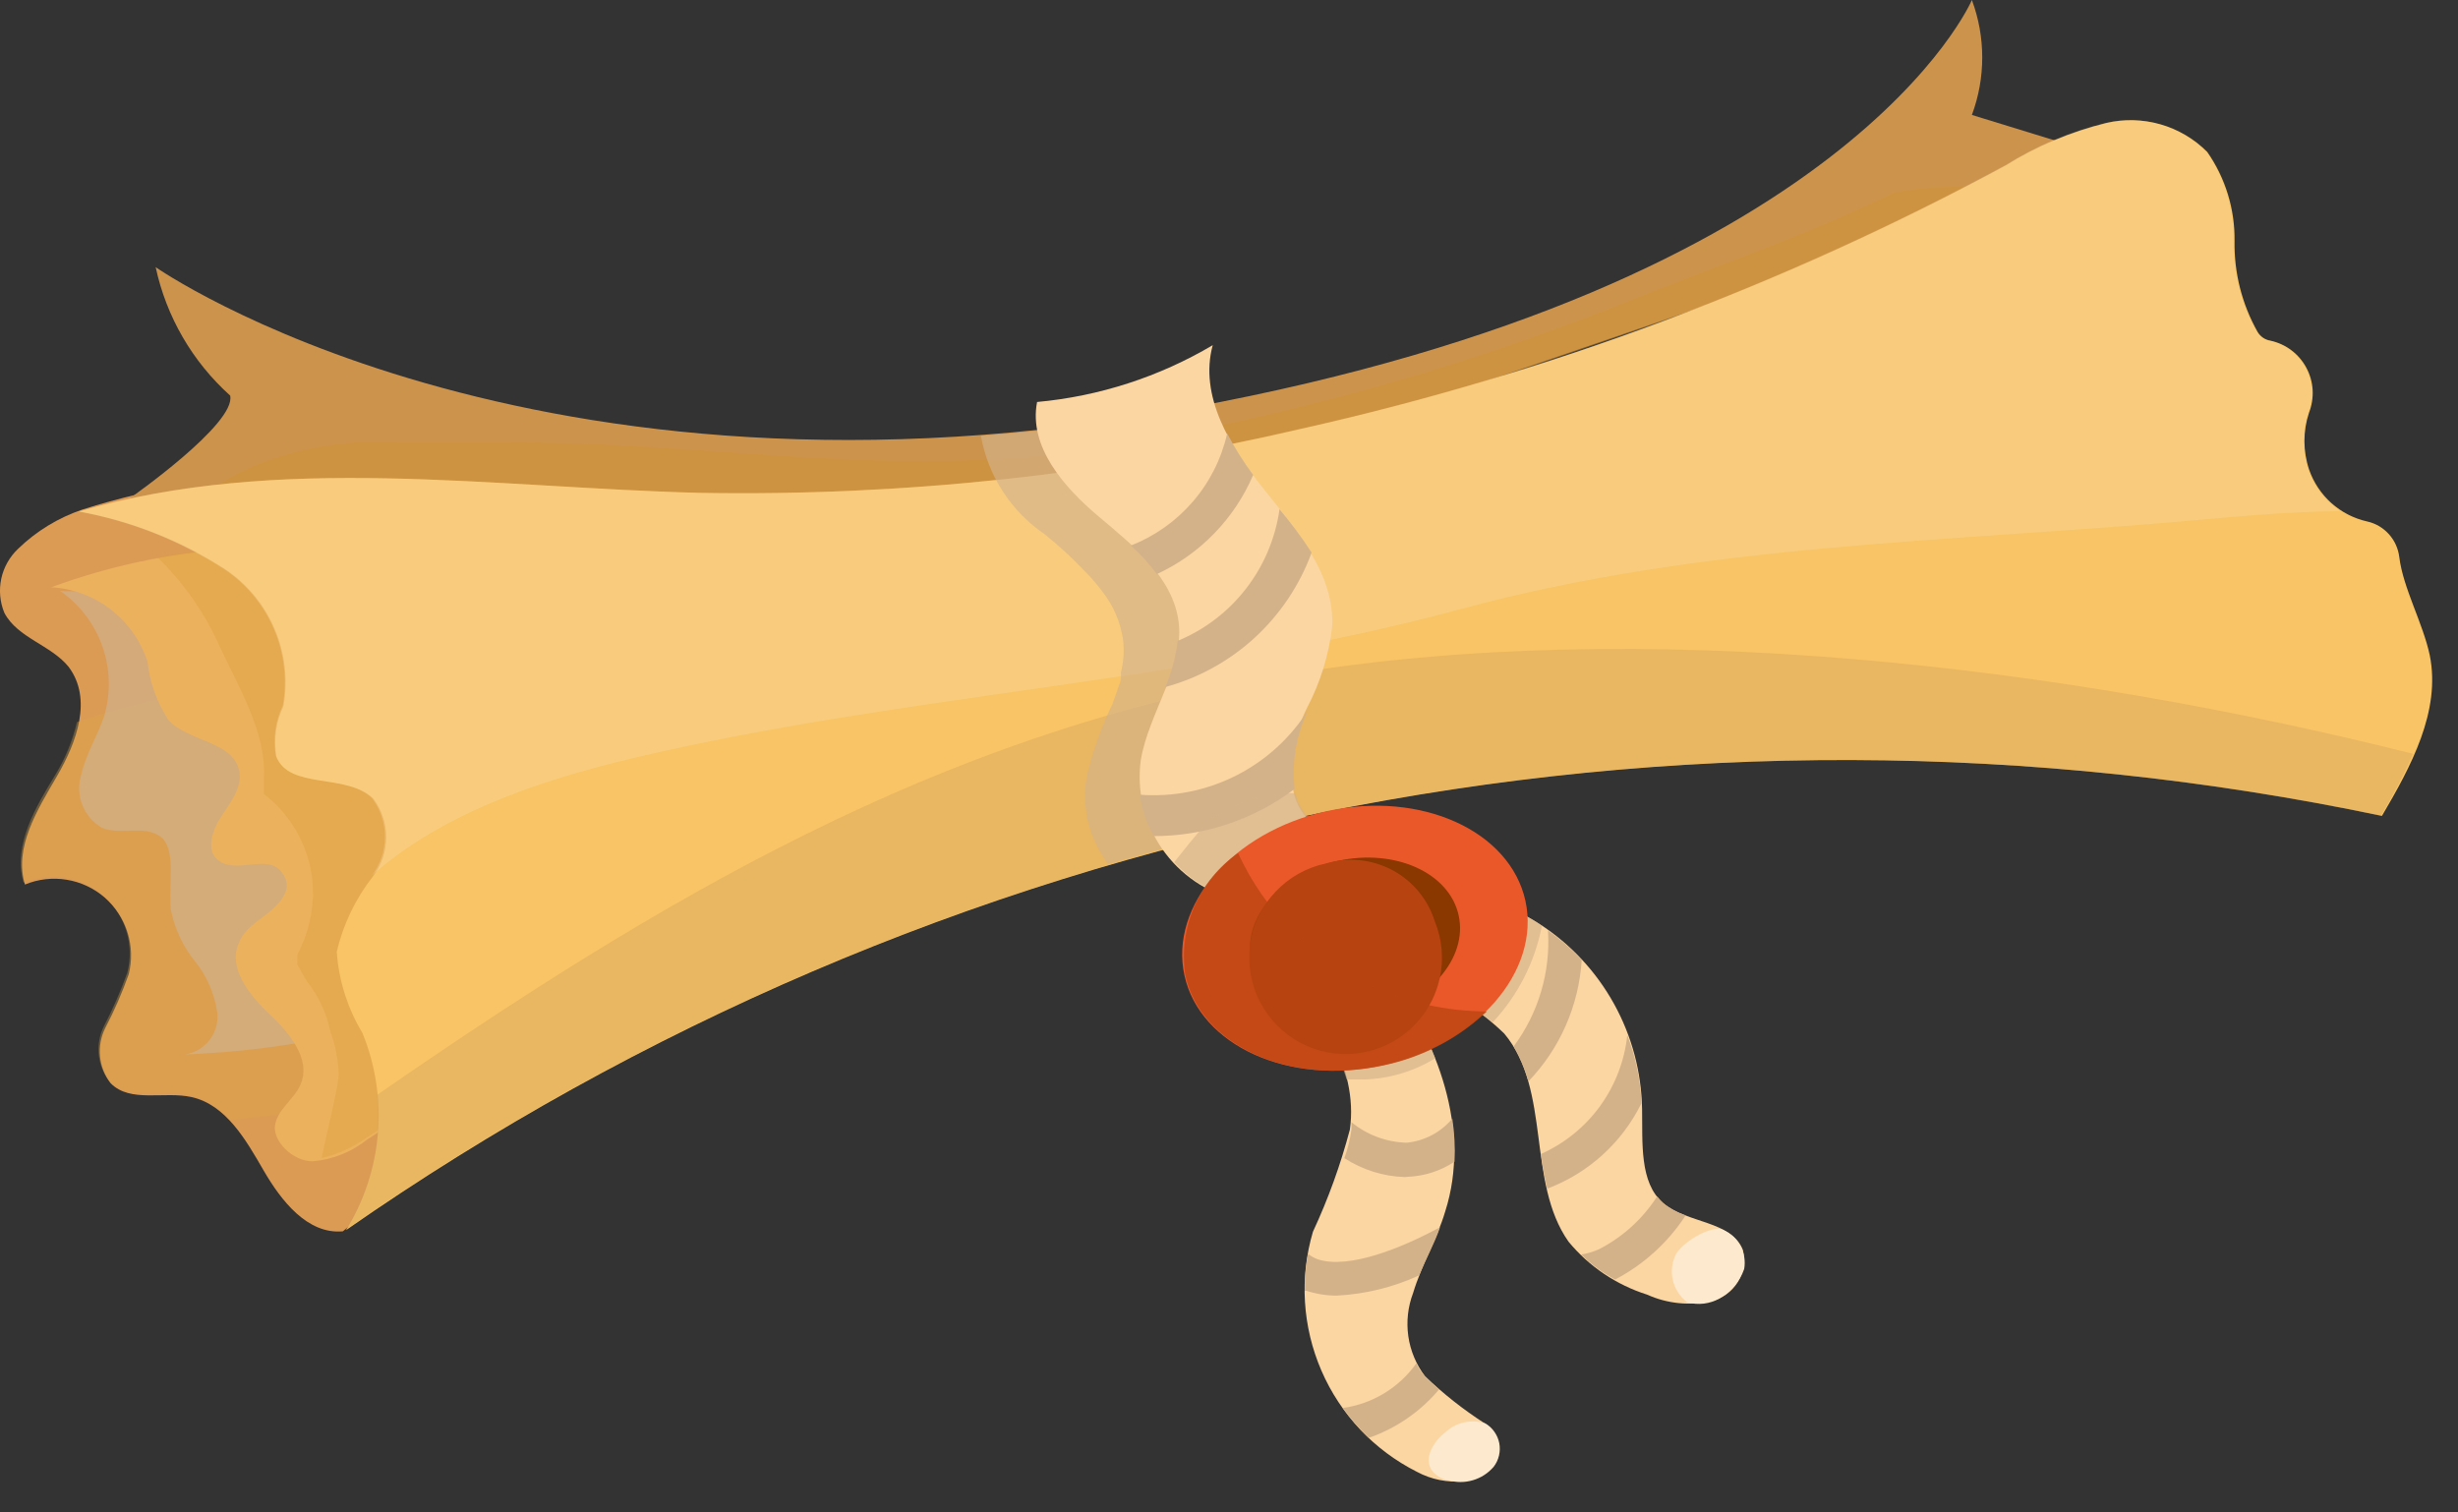 <svg width="52" height="32" viewBox="0 0 52 32" fill="none" xmlns="http://www.w3.org/2000/svg">
<rect x="0" y="0" width="52" height="32" fill="#333333" stroke="none"/>
<path d="M36.872 26.447C36.627 25.822 35.697 25.89 35.187 25.456C34.678 25.021 34.752 24.172 34.739 23.465C34.726 22.686 34.523 21.921 34.145 21.239C33.768 20.557 33.229 19.978 32.575 19.553C31.922 19.128 31.174 18.871 30.397 18.803C29.621 18.735 28.839 18.86 28.122 19.165C28.291 19.519 28.53 19.835 28.824 20.094C29.118 20.353 29.462 20.55 29.834 20.673C30.58 20.913 31.262 21.323 31.824 21.869C32.823 23.064 32.293 25.007 33.183 26.271C33.618 26.797 34.196 27.186 34.847 27.392C35.273 27.584 35.751 27.632 36.206 27.527C36.321 27.5 36.429 27.451 36.525 27.382C36.62 27.313 36.701 27.226 36.763 27.125C36.825 27.025 36.866 26.913 36.885 26.797C36.904 26.681 36.899 26.562 36.872 26.447Z" fill="#FBD6A2"/>
<path d="M35.466 26.516C35.373 26.688 35.346 26.888 35.388 27.078C35.431 27.269 35.54 27.439 35.697 27.555C35.925 27.618 36.169 27.589 36.376 27.474C36.621 27.336 36.807 27.114 36.899 26.849C36.928 26.683 36.901 26.512 36.822 26.364C36.743 26.215 36.617 26.096 36.464 26.027C36.254 25.904 35.663 26.224 35.466 26.516Z" fill="#FDE9CD"/>
<path d="M32.022 22.14C32.156 22.373 32.261 22.622 32.334 22.88C33.002 22.185 33.401 21.275 33.462 20.312C33.247 20.079 33.008 19.87 32.748 19.688C32.804 20.565 32.547 21.434 32.022 22.14Z" fill="#D4B289"/>
<path d="M32.734 25.149C33.603 24.822 34.315 24.176 34.725 23.343C34.704 22.849 34.603 22.363 34.426 21.902C34.368 22.445 34.169 22.962 33.849 23.404C33.528 23.845 33.097 24.194 32.599 24.416C32.63 24.663 32.675 24.908 32.734 25.149Z" fill="#D4B289"/>
<path d="M34.168 27.072C34.774 26.755 35.289 26.287 35.662 25.713C35.489 25.657 35.328 25.57 35.187 25.455C35.14 25.411 35.097 25.363 35.058 25.312C34.755 25.785 34.333 26.169 33.835 26.427C33.712 26.484 33.582 26.523 33.448 26.542C33.661 26.753 33.903 26.931 34.168 27.072Z" fill="#D4B289"/>
<path d="M30.146 29.117C29.959 28.869 29.837 28.577 29.793 28.269C29.75 27.962 29.784 27.648 29.895 27.357C30.072 26.766 30.398 26.223 30.574 25.632C31.125 23.913 30.418 22.018 29.331 20.571C29.063 20.146 28.665 19.82 28.197 19.64C28.079 19.602 27.956 19.588 27.833 19.599C27.71 19.61 27.591 19.645 27.482 19.703C27.373 19.761 27.277 19.839 27.199 19.935C27.121 20.03 27.063 20.14 27.028 20.258C27.864 21.325 28.747 22.554 28.557 23.899C28.361 24.641 28.1 25.364 27.776 26.06C27.489 27.03 27.553 28.071 27.955 28.999C28.357 29.928 29.073 30.686 29.977 31.141C30.278 31.303 30.621 31.372 30.962 31.338C31.131 31.319 31.291 31.248 31.418 31.135C31.546 31.022 31.636 30.872 31.675 30.706C31.689 30.593 31.672 30.478 31.625 30.374C31.578 30.27 31.504 30.18 31.41 30.115C30.957 29.824 30.534 29.49 30.146 29.117Z" fill="#FBD6A2"/>
<path d="M30.635 31.318C30.807 31.369 30.989 31.369 31.16 31.318C31.331 31.268 31.484 31.169 31.6 31.033C31.654 30.963 31.692 30.882 31.712 30.796C31.732 30.71 31.734 30.621 31.718 30.535C31.701 30.448 31.666 30.366 31.615 30.294C31.565 30.221 31.499 30.161 31.423 30.116C31.278 30.069 31.122 30.061 30.973 30.095C30.823 30.128 30.686 30.201 30.574 30.306C30.33 30.496 30.112 30.849 30.289 31.108C30.374 31.219 30.498 31.294 30.635 31.318Z" fill="#FDE9CD"/>
<path d="M29.787 24.898C30.138 24.883 30.479 24.773 30.771 24.578C30.786 24.274 30.77 23.969 30.724 23.668C30.481 23.957 30.135 24.14 29.759 24.177C29.332 24.166 28.921 24.013 28.591 23.743C28.595 23.795 28.595 23.847 28.591 23.899C28.562 24.105 28.512 24.308 28.441 24.504C28.823 24.751 29.264 24.89 29.719 24.904L29.787 24.898Z" fill="#D4B289"/>
<path d="M30.465 25.965C29.677 26.393 28.543 26.862 27.877 26.644C27.803 26.616 27.735 26.578 27.673 26.529C27.623 26.786 27.6 27.048 27.605 27.31H27.639C27.847 27.378 28.065 27.413 28.284 27.412C28.886 27.381 29.476 27.235 30.023 26.984C30.159 26.644 30.35 26.311 30.465 25.965Z" fill="#D4B289"/>
<path d="M30.445 29.396C30.338 29.311 30.238 29.218 30.146 29.117C30.069 29.039 30.007 28.947 29.963 28.846C29.782 29.101 29.55 29.317 29.283 29.479C29.015 29.642 28.717 29.747 28.407 29.79C28.57 30.017 28.755 30.229 28.957 30.422C29.537 30.22 30.051 29.866 30.445 29.396Z" fill="#D4B289"/>
<g style="mix-blend-mode:multiply" opacity="0.65">
<path d="M28.869 22.839C29.398 22.822 29.913 22.667 30.364 22.39C30.11 21.739 29.767 21.127 29.345 20.57L29.134 20.305C29.351 20.445 29.578 20.567 29.814 20.672C30.448 20.899 31.043 21.222 31.58 21.629C32.111 21.061 32.471 20.355 32.619 19.591L32.558 19.544C31.901 19.126 31.153 18.873 30.378 18.804C29.602 18.735 28.822 18.854 28.102 19.15C28.178 19.362 28.293 19.557 28.441 19.727C28.36 19.686 28.276 19.652 28.19 19.625C28.073 19.588 27.949 19.574 27.826 19.585C27.704 19.596 27.584 19.631 27.476 19.688C27.367 19.746 27.27 19.825 27.192 19.92C27.114 20.015 27.056 20.125 27.021 20.244C27.687 20.996 28.187 21.88 28.489 22.839H28.869Z" fill="#D4B289"/>
</g>
<path d="M1.744 10.781C1.235 10.953 0.771 11.236 0.385 11.609C0.204 11.78 0.079 12.001 0.027 12.243C-0.025 12.486 -0.002 12.739 0.093 12.968C0.372 13.498 1.078 13.647 1.452 14.109C1.961 14.789 1.622 15.706 1.207 16.419C0.793 17.132 0.29 17.927 0.528 18.715C0.806 18.6 1.111 18.564 1.409 18.613C1.707 18.661 1.985 18.791 2.213 18.988C2.44 19.186 2.609 19.443 2.699 19.731C2.789 20.018 2.797 20.325 2.722 20.617C2.583 21.007 2.418 21.386 2.226 21.752C2.134 21.938 2.096 22.146 2.116 22.353C2.137 22.559 2.215 22.756 2.342 22.92C2.756 23.341 3.476 23.083 4.054 23.212C4.78 23.375 5.202 24.116 5.575 24.761C5.949 25.407 6.506 26.12 7.253 26.052C9.654 24.018 12.22 22.187 14.923 20.577C16.044 19.897 17.294 19.143 17.64 17.859C17.803 17.18 17.688 16.501 17.824 15.821C18.034 14.741 18.856 13.906 19.59 13.104C20.323 12.302 21.05 11.317 21.003 10.224C14.583 11.338 7.933 8.797 1.744 10.781Z" fill="#DB9B54"/>
<g style="mix-blend-mode:multiply" opacity="0.34">
<path d="M16.363 16.772C16.329 16.671 16.288 16.562 16.247 16.46C15.518 15.907 14.721 15.451 13.876 15.101C12.315 14.652 10.698 14.423 9.073 14.422H8.754C8.505 14.534 8.231 14.579 7.959 14.551C7.409 14.49 6.859 14.456 6.309 14.442C4.715 14.48 3.136 14.762 1.628 15.278C1.537 15.666 1.386 16.037 1.18 16.378C0.765 17.058 0.262 17.887 0.5 18.674C0.779 18.559 1.084 18.524 1.381 18.572C1.679 18.62 1.957 18.75 2.185 18.948C2.413 19.145 2.581 19.402 2.671 19.69C2.761 19.977 2.769 20.285 2.694 20.577C2.556 20.966 2.39 21.345 2.199 21.711C2.106 21.897 2.068 22.105 2.089 22.312C2.109 22.518 2.187 22.715 2.314 22.88C2.728 23.301 3.449 23.043 4.026 23.172C4.35 23.256 4.64 23.439 4.855 23.695C5.351 23.647 5.826 23.6 6.268 23.532C6.947 23.43 7.66 23.287 8.387 23.172H8.489L8.917 23.104H9.155C9.829 23.002 10.511 22.964 11.193 22.988C12.389 22.141 13.618 21.34 14.882 20.583C15.235 20.373 15.602 20.149 15.948 19.904C16.279 19.461 16.491 18.941 16.564 18.392C16.636 17.844 16.567 17.286 16.363 16.772Z" fill="#DEA64A"/>
</g>
<path d="M3.293 5.652C3.293 5.652 11.2 11.202 25.174 8.628C39.148 6.053 41.716 0 41.716 0C42.008 0.784 42.008 1.648 41.716 2.432L44.943 3.424L23.456 10.808C23.456 10.808 5.664 12.371 2.763 10.53C2.763 10.53 5.005 8.96 4.869 8.369C4.07 7.652 3.519 6.701 3.293 5.652Z" fill="#CC934D"/>
<g style="mix-blend-mode:multiply" opacity="0.45">
<path d="M40.065 4.07C38.306 4.939 36.471 5.557 34.63 6.298C30.943 7.784 27.102 8.855 23.177 9.491C18.924 10.17 14.862 9.314 10.616 9.362C9.896 9.362 9.176 9.362 8.456 9.362C7.438 9.29 6.417 9.445 5.467 9.817C4.864 10.056 4.317 10.414 3.857 10.87L3.809 10.924C8.564 12.12 23.51 10.809 23.51 10.809L42.959 4.124C42.008 3.914 41.024 3.895 40.065 4.07Z" fill="#D19334"/>
</g>
<g style="mix-blend-mode:multiply" opacity="0.55">
<path d="M10.134 21.012C10.169 19.534 9.78 18.077 9.013 16.814C8.246 15.559 7.363 14.379 6.377 13.288C5.934 12.637 5.282 12.158 4.529 11.929C3.429 11.725 2.376 12.608 1.269 12.5C1.682 12.786 1.996 13.195 2.164 13.67C2.332 14.144 2.347 14.659 2.206 15.142C2.07 15.563 1.819 15.944 1.724 16.372C1.654 16.582 1.659 16.81 1.736 17.018C1.814 17.226 1.961 17.4 2.152 17.513C2.539 17.676 3.042 17.452 3.388 17.697C3.735 17.941 3.565 18.695 3.612 19.232C3.687 19.632 3.86 20.008 4.115 20.326C4.372 20.642 4.539 21.022 4.597 21.426C4.619 21.632 4.561 21.839 4.434 22.003C4.308 22.168 4.123 22.277 3.918 22.309C6.048 22.23 8.15 21.791 10.134 21.012Z" fill="#CDB69A"/>
</g>
<path d="M4.624 18.206C4.984 18.491 5.622 18.084 5.928 18.417C6.234 18.75 5.976 19.048 5.738 19.259C5.5 19.47 5.181 19.626 5.059 19.938C4.807 20.461 5.262 21.039 5.684 21.44C6.105 21.84 6.587 22.391 6.363 22.934C6.234 23.253 5.874 23.464 5.819 23.804C5.765 24.143 6.193 24.571 6.614 24.571C7.036 24.535 7.438 24.374 7.769 24.109L13.605 20.326C13.441 18.004 12.701 15.76 11.451 13.797C11.187 13.283 10.801 12.842 10.328 12.51C9.854 12.179 9.307 11.968 8.734 11.895C6.185 11.341 3.532 11.525 1.084 12.425C1.544 12.451 1.986 12.617 2.349 12.899C2.713 13.182 2.983 13.569 3.122 14.008C3.171 14.45 3.325 14.874 3.571 15.244C4.012 15.699 4.929 15.686 5.059 16.304C5.133 16.65 4.875 16.983 4.685 17.268C4.495 17.554 4.338 17.995 4.624 18.206Z" fill="#ECB15C"/>
<g style="mix-blend-mode:multiply" opacity="0.34">
<path d="M11.431 13.776C11.167 13.263 10.781 12.821 10.308 12.489C9.834 12.158 9.287 11.947 8.714 11.874C6.944 11.491 5.115 11.463 3.333 11.793C3.893 12.339 4.343 12.987 4.658 13.702C5.032 14.503 5.63 15.495 5.582 16.419C5.582 16.541 5.582 16.67 5.582 16.799C5.889 17.035 6.141 17.334 6.32 17.677C6.5 18.019 6.603 18.397 6.621 18.783C6.636 19.275 6.521 19.762 6.289 20.196V20.407C6.357 20.529 6.424 20.651 6.499 20.773C6.743 21.081 6.911 21.442 6.988 21.826C7.095 22.114 7.155 22.417 7.165 22.723C7.165 22.981 6.9 24 6.805 24.503C7.152 24.42 7.48 24.27 7.77 24.061L13.605 20.278C13.431 17.964 12.684 15.729 11.431 13.776Z" fill="#DA9C36"/>
</g>
<path d="M7.892 16.889C8.073 17.126 8.171 17.416 8.171 17.714C8.171 18.012 8.073 18.302 7.892 18.539C7.523 19.01 7.261 19.554 7.124 20.136C7.166 20.744 7.352 21.333 7.667 21.855C7.942 22.528 8.054 23.257 7.994 23.982C7.934 24.706 7.703 25.407 7.321 26.026C13.524 21.706 20.544 18.701 27.95 17.194C35.357 15.687 42.993 15.71 50.391 17.262C51.002 16.223 51.641 15.048 51.403 13.866C51.26 13.186 50.839 12.446 50.758 11.787C50.736 11.606 50.66 11.437 50.538 11.302C50.416 11.166 50.256 11.072 50.078 11.033C49.796 10.97 49.535 10.835 49.32 10.643C49.105 10.45 48.943 10.205 48.849 9.932C48.719 9.542 48.719 9.12 48.849 8.73C48.908 8.577 48.934 8.413 48.925 8.249C48.915 8.085 48.87 7.926 48.792 7.781C48.715 7.636 48.607 7.51 48.476 7.411C48.345 7.312 48.194 7.243 48.033 7.208C47.978 7.199 47.924 7.178 47.877 7.146C47.831 7.114 47.791 7.073 47.762 7.025C47.431 6.439 47.262 5.775 47.273 5.102C47.283 4.428 47.081 3.767 46.695 3.214C46.421 2.939 46.081 2.738 45.708 2.631C45.335 2.524 44.94 2.514 44.562 2.602C43.81 2.787 43.093 3.089 42.436 3.499C37.751 6.031 32.741 7.905 27.545 9.07C23.378 10.044 19.106 10.5 14.828 10.428C10.426 10.319 5.908 9.586 1.676 10.822C2.776 11.023 3.827 11.438 4.767 12.045C5.231 12.357 5.595 12.797 5.813 13.312C6.032 13.828 6.095 14.395 5.996 14.946C5.838 15.275 5.786 15.645 5.847 16.006C6.112 16.712 7.321 16.352 7.892 16.889Z" fill="#F8C465"/>
<g style="mix-blend-mode:screen" opacity="0.25">
<path d="M5.983 14.925C5.824 15.255 5.772 15.625 5.833 15.985C6.112 16.712 7.321 16.352 7.871 16.889C8.048 17.124 8.143 17.41 8.143 17.704C8.143 17.998 8.048 18.284 7.871 18.519C9.291 17.262 11.268 16.542 13.421 16.033C19.182 14.674 25.187 14.436 30.901 12.887C36.091 11.481 41.281 11.474 46.607 10.992C47.456 10.917 48.468 10.822 49.507 10.815C49.184 10.61 48.943 10.298 48.828 9.932C48.699 9.542 48.699 9.12 48.828 8.73C48.888 8.577 48.914 8.413 48.904 8.249C48.894 8.085 48.849 7.926 48.772 7.781C48.694 7.636 48.586 7.51 48.455 7.411C48.324 7.312 48.173 7.243 48.013 7.208C47.957 7.199 47.904 7.178 47.857 7.146C47.81 7.114 47.771 7.073 47.741 7.025C47.41 6.439 47.241 5.775 47.252 5.102C47.262 4.428 47.06 3.767 46.675 3.214C46.4 2.939 46.061 2.738 45.687 2.631C45.314 2.524 44.92 2.514 44.541 2.602C43.79 2.787 43.072 3.089 42.415 3.499C37.731 6.031 32.72 7.905 27.524 9.07C23.357 10.044 19.086 10.5 14.807 10.428C10.405 10.319 5.888 9.586 1.655 10.822C2.756 11.023 3.806 11.438 4.746 12.045C5.208 12.354 5.571 12.791 5.791 13.302C6.01 13.813 6.077 14.377 5.983 14.925Z" fill="#FCE5C4"/>
</g>
<g style="mix-blend-mode:multiply" opacity="0.34">
<path d="M7.98 23.165C8.074 24.167 7.835 25.172 7.301 26.025C13.503 21.705 20.523 18.7 27.93 17.193C35.337 15.685 42.973 15.709 50.37 17.261C50.622 16.838 50.849 16.4 51.05 15.95C43.727 14.109 34.746 12.995 27.103 14.293C19.848 15.529 13.918 19.055 7.98 23.165Z" fill="#CC9A5C"/>
</g>
<g style="mix-blend-mode:multiply" opacity="0.65">
<path d="M26.213 17.119C26.209 17.099 26.209 17.079 26.213 17.058C26.146 16.477 26.25 15.89 26.512 15.367C26.785 14.839 26.96 14.266 27.028 13.675C27.03 13.111 26.867 12.559 26.559 12.086C26.464 11.936 26.369 11.787 26.267 11.644C26.247 11.621 26.229 11.596 26.213 11.569L25.907 11.168L25.595 10.734L25.35 10.421C25.248 10.285 25.153 10.143 25.058 10C24.963 9.858 24.877 9.711 24.8 9.558C24.671 9.306 24.573 9.039 24.508 8.764C23.203 8.988 21.947 9.131 20.751 9.219C20.826 9.641 20.985 10.043 21.218 10.403C21.451 10.762 21.755 11.071 22.11 11.311C22.347 11.508 22.585 11.712 22.789 11.923L23.067 12.208C23.156 12.31 23.244 12.412 23.319 12.514C23.555 12.813 23.707 13.169 23.76 13.546C23.785 13.774 23.769 14.004 23.713 14.226C23.716 14.268 23.716 14.312 23.713 14.355C23.713 14.416 23.679 14.477 23.659 14.538C23.638 14.599 23.577 14.783 23.529 14.905C23.292 15.397 23.11 15.915 22.986 16.447C22.922 16.834 22.955 17.231 23.081 17.602C23.168 17.844 23.29 18.073 23.441 18.281C24.426 17.989 25.418 17.731 26.417 17.493C26.329 17.38 26.26 17.254 26.213 17.119Z" fill="#D4B289"/>
</g>
<path d="M21.94 8.505C21.757 9.449 22.504 10.305 23.238 10.924C23.971 11.542 24.821 12.214 24.936 13.172C25.052 14.13 24.304 15.081 24.134 16.08C24.046 16.738 24.205 17.406 24.582 17.954C24.959 18.501 25.526 18.889 26.172 19.042L28.672 17.683C28.374 17.723 28.071 17.646 27.827 17.469C27.583 17.292 27.416 17.028 27.361 16.732C27.275 16.129 27.377 15.515 27.653 14.972C27.934 14.437 28.114 13.854 28.183 13.254C28.231 12.14 27.429 11.216 26.723 10.333C26.016 9.449 25.364 8.369 25.656 7.303C24.522 7.974 23.253 8.385 21.94 8.505Z" fill="#FBD6A2"/>
<path d="M25.961 9.172C25.841 9.703 25.593 10.198 25.237 10.611C24.882 11.024 24.431 11.344 23.923 11.543C24.126 11.726 24.31 11.928 24.474 12.147C25.389 11.724 26.115 10.976 26.512 10.048C26.305 9.771 26.121 9.478 25.961 9.172Z" fill="#D4B289"/>
<path d="M27.748 11.691C27.541 11.371 27.314 11.065 27.069 10.773C26.983 11.385 26.74 11.964 26.362 12.452C25.985 12.941 25.486 13.322 24.915 13.559C24.873 13.896 24.784 14.225 24.65 14.537C25.357 14.345 26.007 13.986 26.546 13.491C27.084 12.995 27.497 12.378 27.748 11.691Z" fill="#D4B289"/>
<path d="M27.388 16.692C27.322 16.111 27.426 15.523 27.687 15C27.315 15.601 26.785 16.087 26.154 16.407C25.524 16.727 24.818 16.868 24.114 16.814C24.156 17.121 24.255 17.419 24.406 17.69C25.482 17.691 26.529 17.34 27.388 16.692Z" fill="#D4B289"/>
<g style="mix-blend-mode:multiply" opacity="0.65">
<path d="M27.402 16.78C26.701 16.763 26.019 17.005 25.486 17.459C25.262 17.711 25.051 17.976 24.841 18.241C25.198 18.641 25.674 18.915 26.2 19.022L28.699 17.663C28.412 17.703 28.12 17.635 27.88 17.472C27.64 17.309 27.47 17.062 27.402 16.78Z" fill="#D4B289"/>
</g>
<path d="M32.272 19.063C32.592 20.55 31.24 22.106 29.249 22.541C27.259 22.976 25.384 22.12 25.058 20.639C24.732 19.158 26.084 17.595 28.074 17.161C30.064 16.726 31.946 17.575 32.272 19.063Z" fill="#EA5829"/>
<path d="M30.859 19.369C31.056 20.272 30.234 21.223 29.018 21.488C27.802 21.753 26.668 21.237 26.471 20.327C26.274 19.416 27.096 18.479 28.305 18.214C29.514 17.949 30.662 18.465 30.859 19.369Z" fill="#8B3700"/>
<path d="M30.35 19.484C30.511 19.872 30.548 20.299 30.456 20.709C30.364 21.118 30.149 21.489 29.839 21.771C29.528 22.054 29.139 22.233 28.722 22.286C28.306 22.338 27.884 22.261 27.513 22.065C27.143 21.869 26.842 21.563 26.651 21.189C26.461 20.815 26.39 20.392 26.45 19.977C26.509 19.561 26.695 19.175 26.982 18.869C27.269 18.563 27.643 18.353 28.054 18.268C28.52 18.13 29.021 18.18 29.451 18.407C29.88 18.634 30.203 19.021 30.35 19.484Z" fill="#B74410"/>
<g style="mix-blend-mode:multiply" opacity="0.75">
<path d="M28.991 20.856C27.754 20.284 26.762 19.289 26.192 18.051C25.783 18.334 25.461 18.727 25.264 19.185C25.067 19.643 25.003 20.146 25.078 20.639C25.404 22.12 27.279 22.976 29.27 22.541C30.09 22.37 30.848 21.975 31.457 21.4C30.606 21.397 29.765 21.212 28.991 20.856Z" fill="#B74410"/>
</g>
</svg>
